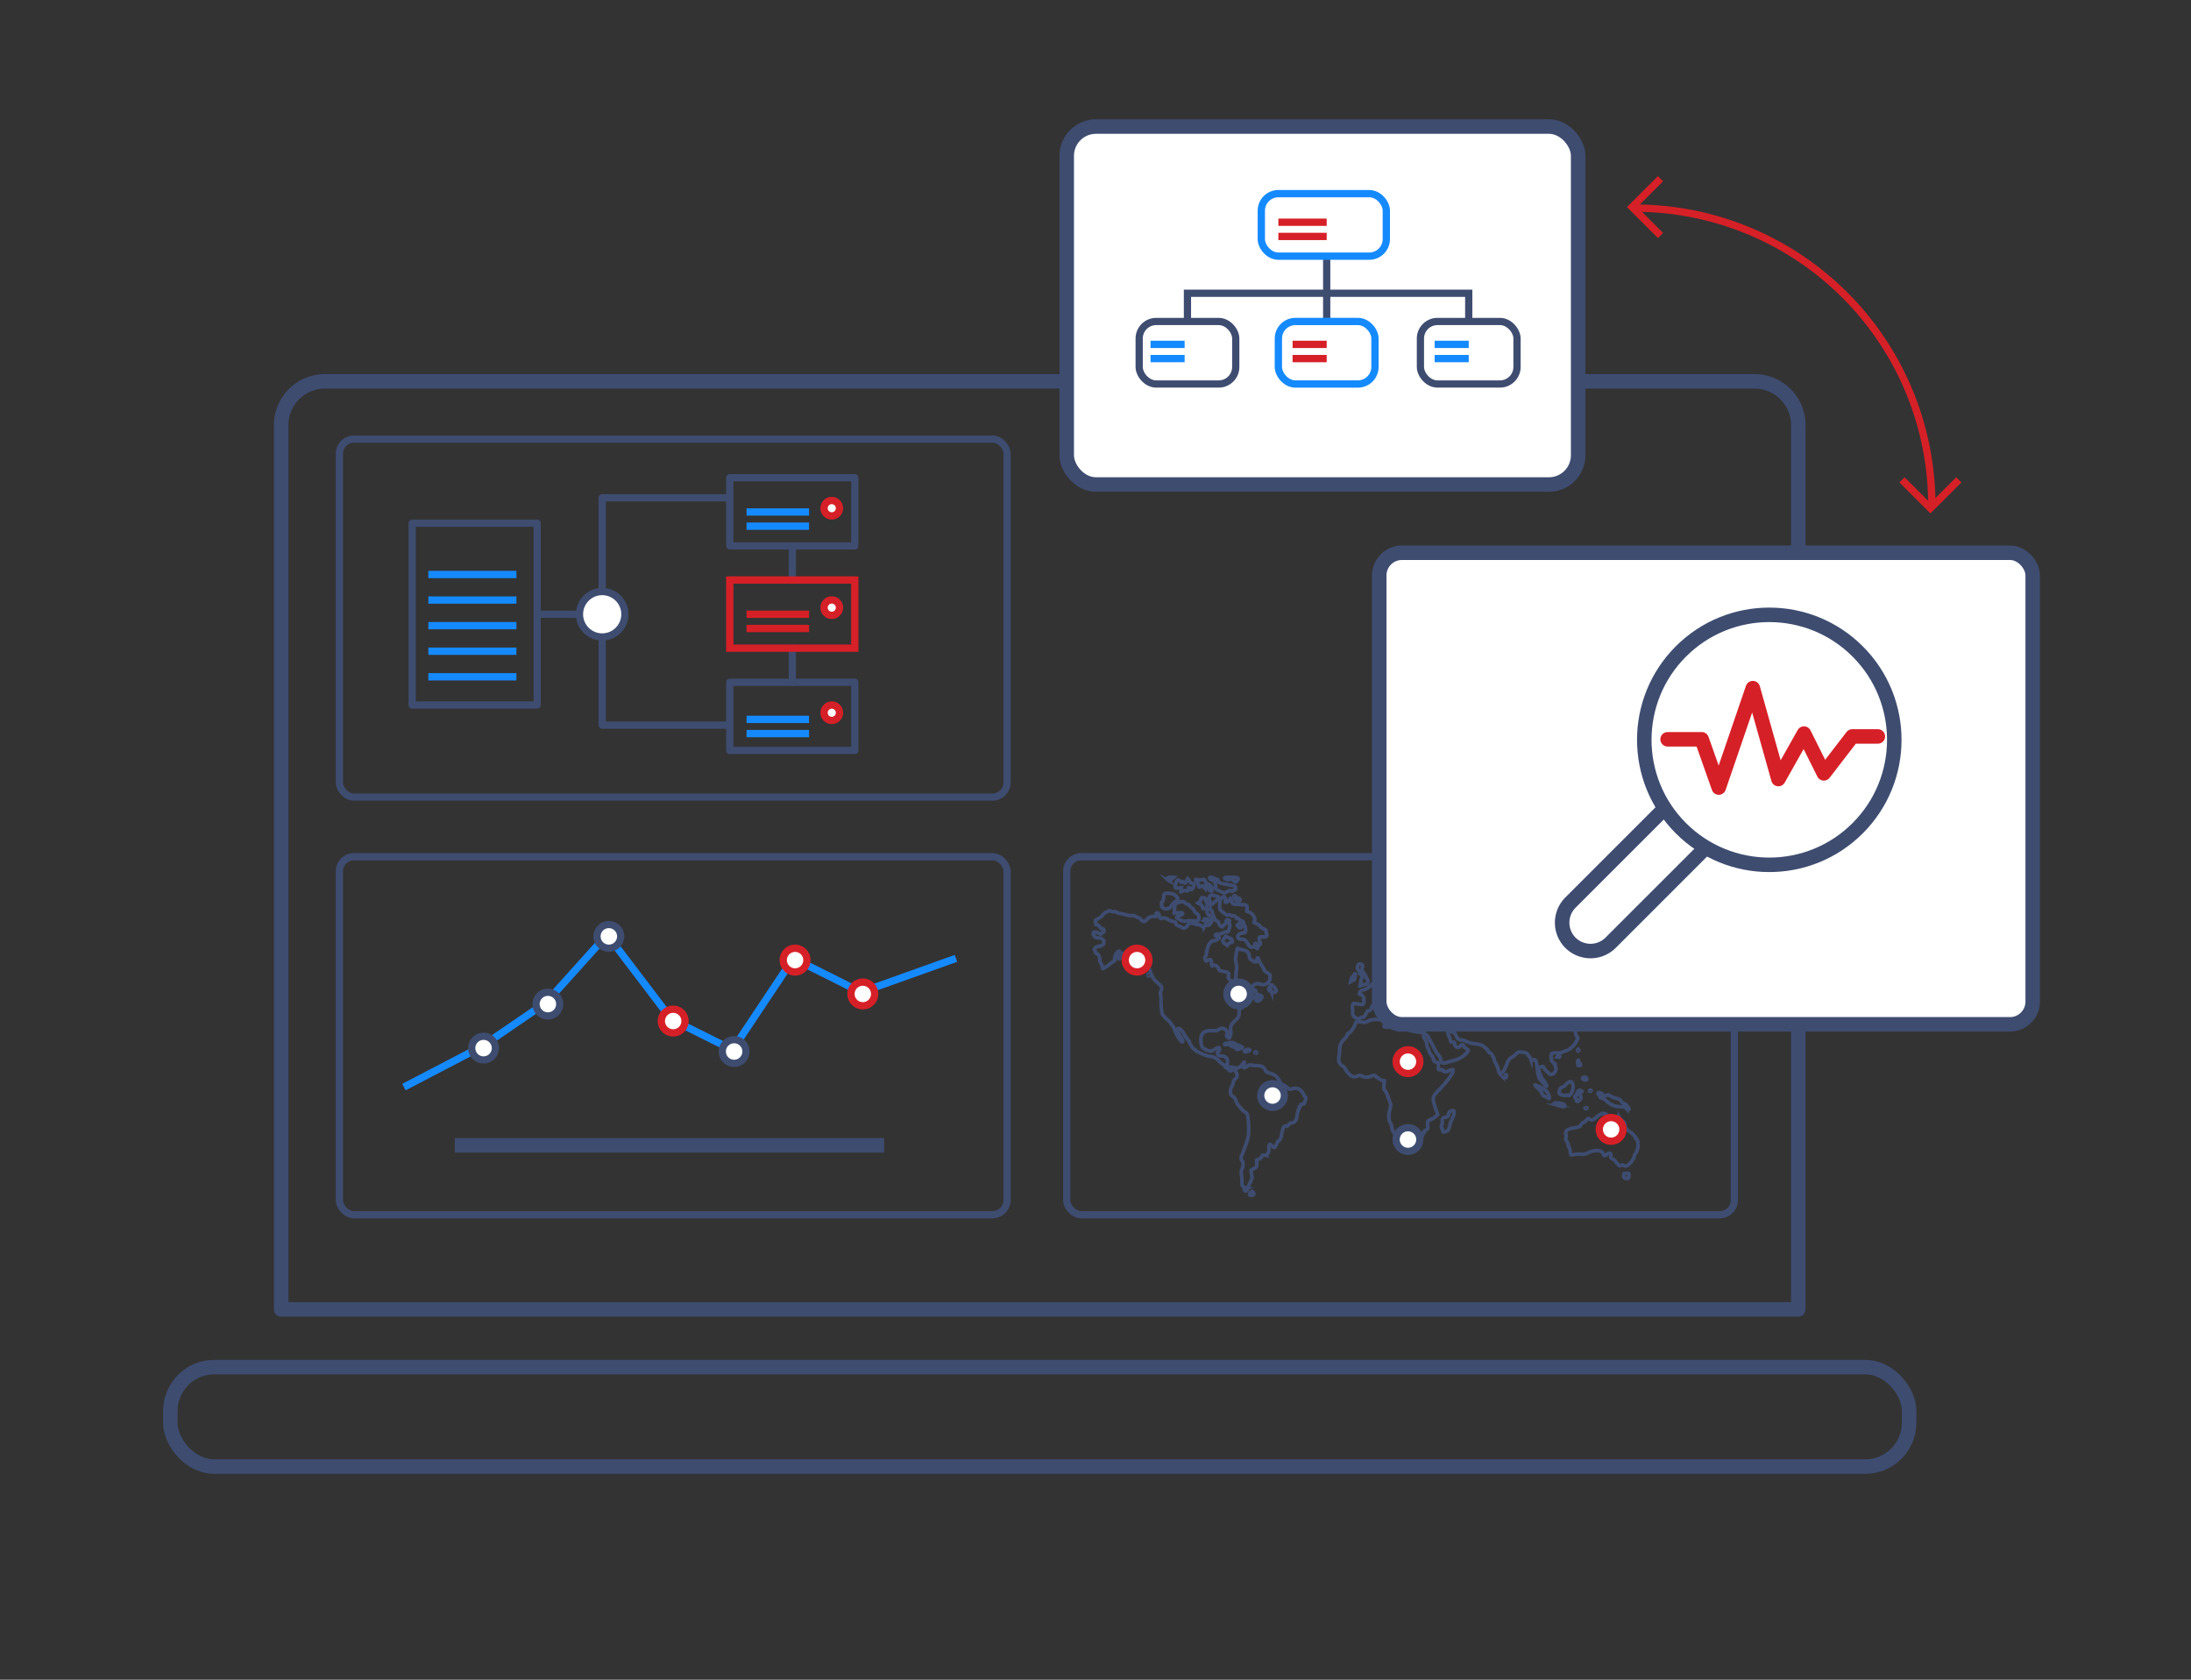 <svg id="Layer_1" data-name="Layer 1" xmlns="http://www.w3.org/2000/svg" viewBox="0 0 600 460"><rect x="0" y="0" width="600" height="460" fill="#333333" stroke="none"/><defs><style>.cls-1,.cls-14,.cls-2,.cls-3,.cls-4,.cls-5,.cls-6{fill:none;}.cls-1,.cls-11,.cls-13,.cls-15,.cls-2,.cls-3,.cls-4,.cls-5{stroke:#3e4c70;}.cls-1,.cls-14,.cls-15,.cls-3,.cls-6,.cls-7,.cls-8{stroke-miterlimit:10;}.cls-1{stroke-width:0.99px;}.cls-11,.cls-12,.cls-13,.cls-2,.cls-5{stroke-linecap:round;}.cls-11,.cls-12,.cls-13,.cls-2,.cls-4,.cls-5{stroke-linejoin:round;}.cls-11,.cls-12,.cls-2,.cls-4{stroke-width:3.97px;}.cls-13,.cls-3,.cls-5{stroke-width:1.98px;}.cls-4{stroke-linecap:square;}.cls-12,.cls-6,.cls-7{stroke:#d62027;}.cls-14,.cls-6,.cls-7,.cls-8{stroke-width:2px;}.cls-11,.cls-12,.cls-13,.cls-15,.cls-7,.cls-8,.cls-9{fill:#fff;}.cls-14,.cls-8{stroke:#158aff;}.cls-10{fill:#d62027;}.cls-15{stroke-width:1.98px;}</style></defs><title>zbx</title><path id="path2987" class="cls-1" d="M342.25,327.26c-.2-.2.08-.79.42-.88a.56.56,0,0,1,.67.71C343.24,327.35,342.46,327.48,342.25,327.26Zm-1.19-1.67a1,1,0,0,0-.55-.65c-.39-.15-.42-.27-.41-1.34a13.56,13.56,0,0,0-.13-2,2,2,0,0,1,.15-1.43c.38-.74.39-2,0-2.28s-.3-1.2.14-1.95a2.38,2.38,0,0,0,.33-.84,2.46,2.46,0,0,1,.28-.81,17.57,17.57,0,0,0,1-3.29,21.1,21.1,0,0,0-.11-4.82c-.15-1.14-.19-1.22-1-1.78-1-.71-2.42-2.65-2.42-3.33a2.31,2.31,0,0,0-.7-.79,1.36,1.36,0,0,1-.68-1.44,2.1,2.1,0,0,1,.32-1.19,2.6,2.6,0,0,0,.42-1.1,1.62,1.62,0,0,1,.64-1.15c.56-.42.58-.89.08-2-.27-.59-.27-.59-.92-.32s-.67.26-1.19-.28c-.3-.3-.59-.5-.65-.44s-.11,0-.11-.18-.37-.53-.83-.82a3.68,3.68,0,0,1-1.05-.94,3.43,3.43,0,0,0-2.45-1.14c-.68,0-3.86-1.39-3.86-1.71a.22.22,0,0,0-.23-.18c-.27,0-1.14-1.19-1.34-1.81a4.88,4.88,0,0,0-.76-1.17,7.59,7.59,0,0,1-.94-1.45c-.35-.79-1.1-1.43-1.49-1.28-.23.09-.23.2,0,.84a6.07,6.07,0,0,0,1,1.88c.21.16.39.93.21.93-.39,0-1.72-1.95-2-2.95a4.6,4.6,0,0,0-.79-1.57c-.27-.28-.41-.51-.33-.51s-.36-.51-1.31-1.33a4.82,4.82,0,0,1-1.17-1.49,19.78,19.78,0,0,1-.27-3.71,3.06,3.06,0,0,0-.09-1.13,1.73,1.73,0,0,1,.09-1.28c.37-.89.22-1.27-1-2.28a5.39,5.39,0,0,1-1.88-3,3.52,3.52,0,0,0-.58-1.09.68.68,0,0,1-.25-.38,3.72,3.72,0,0,0-.49-.91c-.37-.56-.61-.74-1-.74a1.89,1.89,0,0,1-1-.37,1.73,1.73,0,0,0-.83-.37,7.51,7.51,0,0,1-2.59-.87,2.61,2.61,0,0,0-1.13-.36,1.12,1.12,0,0,0-.18.7c0,.54-.27.9-.65.91-.22,0-.16-.45.15-1.21s.11-1.24-.45-.68a2.44,2.44,0,0,0-.83,1.94c.07.38,0,.54-.25.64a8.38,8.38,0,0,0-1.33.93,4.38,4.38,0,0,1-1.24.8.37.37,0,0,0-.33.23c0,.13-.14-.09-.22-.49a2.35,2.35,0,0,0-.4-1,1.12,1.12,0,0,1-.27-.69c0-1-.24-1.61-.77-1.88a.9.9,0,0,1-.53-.63.61.61,0,0,0-.18-.47c-.21-.13.45-.84.78-.84a5.14,5.14,0,0,0,1-.26c.65-.23.75-.34.8-.89s0-.68-.56-1a2.16,2.16,0,0,0-1.08-.27,1.2,1.2,0,0,1-1.27-1.17c.05-.37.16-.44.6-.39a2.7,2.7,0,0,1,1,.36c.43.28.48.28.7,0a.74.74,0,0,1,.44-.32c.12,0,.21-.21.21-.47s-.09-.47-.47-.47-.47-.08-.47-.18c0-.29-.94-1.14-1.13-1s-.18,0-.18-.14a3.31,3.31,0,0,0-.11-.64c-.09-.33,0-.47.78-.84a3.25,3.25,0,0,0,1.17-.92,3.2,3.2,0,0,1,1.09-.91c.7-.37.87-.4,1.26-.19a1.1,1.1,0,0,0,.77.12,1,1,0,0,1,.74.16,3.69,3.69,0,0,0,1.23.39,9,9,0,0,1,1.46.34,3.86,3.86,0,0,0,1.37.17,1.87,1.87,0,0,1,1.21.26,2.65,2.65,0,0,0,.77.37,1.67,1.67,0,0,1,.69.52c.54.63,1,.6,1.59-.09a2.32,2.32,0,0,1,2.14-.81c.4.1.43.06.35-.39s0-.53.2-.61.58.19.74.93.33.77.74.54,1.16.07,2,.57a3.73,3.73,0,0,0,1,.32c.5.08.67.21.71.53a.8.8,0,0,0,.56.6,7.78,7.78,0,0,1,1,.46c.75.42,1,.35,1.67-.47s.65-.74,1.27-.63a2.67,2.67,0,0,1,.89.3.7.7,0,0,0,.57.07,1.47,1.47,0,0,1,1,.35c.66.45.69.45.91.11a.58.58,0,0,1,.72-.26c.64.13,1.29-.65,1.29-1.53,0-.49-.14-.72-.65-1.11-.67-.51-.87-1.27-.45-1.7s1.23.29,1.25.94a1,1,0,0,0,.19.66,2.19,2.19,0,0,1,.39.8c.15.46.35.71.62.74s.47.28.6.68c.33,1,.78,1.12,1.42.41a2,2,0,0,0,.54-.92c0-.45.14-.56.59-.44s.36.2.27.62,0,.57.07.63.15.74-.06,1a1,1,0,0,0-.13.56c0,.35-.1.43-.52.43a3.48,3.48,0,0,0-1.26.38,2.17,2.17,0,0,1-1.11.29c-.48-.12-1,.18-.74.43a1.25,1.25,0,0,0,.54.24.58.58,0,0,1,.43.28c.08.24-.94.81-1.44.81-.91,0-1.75,1.38-2,3.21a2.85,2.85,0,0,1-.29,1.17c-.22.14-.22.66,0,1s.24.23.64,0c.7-.38,1-.15,1,.69s.14,1,.5.75,1.12.1,1.43.83c.23.55.37.64,1.1.74q1.93.26,1.72,1l-.2.66c0,.16.21.49.62.8l.7.52.42-.49a1.83,1.83,0,0,0,.42-1.32c0-.45,0-.85,0-.87a4.69,4.69,0,0,0,.05-2.51,4,4,0,0,1-.06-2.08c.33-2.08.34-2.09.69-1.91a9,9,0,0,0,1.39.39c.66.14,1.07.33,1.07.48a.34.34,0,0,0,.2.32c.11,0,.25.42.3.85.09.68.21.84.92,1.26.9.53,1.18.48,1.18-.19s.31-.75.44-.21a9.9,9.9,0,0,0,.86,1.67,11.6,11.6,0,0,1,.75,1.34c0,.17.43.52,1,.84s.55.38.54,1.12a1.89,1.89,0,0,1-1.79,2,2.48,2.48,0,0,1-1.06-.21,1.8,1.8,0,0,0-2.26,1.26c0,.28.08.41.2.34a1,1,0,0,1,.61,0c.3.08.41.24.41.59s.12.53.71.74c1.06.37,1.16.53.68,1.19a1.14,1.14,0,0,1-.86.57c-.52,0-.56-.14-.18-.68.25-.35.24-.41,0-.51-.5-.19-1.9.77-3.36,2.31a4.32,4.32,0,0,1-1.24,1,.69.69,0,0,0-.32.64c0,1.47-.13,1.71-1,2.51-1.2,1.1-1.46,1.64-1.32,2.84a3.2,3.2,0,0,1-.14,1.57c-.25.6-.26.6-.67.26s-.4-.39-.18-.86c.14-.32.17-.57.06-.65a1.87,1.87,0,0,1-.38-.5,1.49,1.49,0,0,0-2-.12c-.33.31-.61.36-1.74.31-1.57-.07-2.37.26-2.88,1.18s-.19,3.5.6,3.7c.2.05.37.17.37.25s1.07.5,1.58.46a3.6,3.6,0,0,0,1.15-.55c.43-.29.87-.46,1-.4.29.18.24.76-.08,1-.67.55-.18,1.3.85,1.3a1.48,1.48,0,0,1,1.61,1.57,3.05,3.05,0,0,1-.2.81c-.2.32.56.84,1,.69a2.23,2.23,0,0,1,1.1.1,1.28,1.28,0,0,0,1.27-.07,2.67,2.67,0,0,0,.91-.86c.18-.31.4-.56.48-.56s.08.66-.2,1-.17.32,0,.4a1.25,1.25,0,0,0,1.23-.42c.16-.22.4-.25,1.12-.13a9.78,9.78,0,0,0,1.67.11,2.16,2.16,0,0,1,2,1.29c.21.41.52.6,1.35.84a3.56,3.56,0,0,1,2.49,2.07,1.62,1.62,0,0,0,.88,1,4.67,4.67,0,0,1,1.2.77c.64.56.7.58,1.41.37a2.24,2.24,0,0,1,2.52.61,2.41,2.41,0,0,1,.49.78,1.55,1.55,0,0,0,.4.62c.39.41.39.47.13,1.31s-.35.88-.7.84a.41.41,0,0,0-.52.33c-.05.21-.19.37-.29.37s-.14.05-.08.12,0,.38-.19.7a6.16,6.16,0,0,0-.44,1.69c-.15,1.24-.73,2-1.57,2a1,1,0,0,0-.76.48c-.2.31-.43.45-.65.39-.69-.18-.87.18-1.36,2.79-.11.58-.46,1.18-.68,1.18s-.36.42-.58.93-.5.93-.63.93a1.62,1.62,0,0,1-.72-.51c-.4-.43-.51-.47-.66-.23a1.71,1.71,0,0,0-.09.93,2.34,2.34,0,0,1-.23,1.3c-.26.53-.43.65-.88.65a1,1,0,0,0-1.06.67,1,1,0,0,1-.71.42c-.59.12-.59.13-.47,1s0,1.28-1,1.67c-.58.24-.62.31-.51.87l.22,1.12a2.51,2.51,0,0,1-.41,1.49,11.61,11.61,0,0,0-.73,1.72c-.26.9-.78,1.1-1,.38Zm103.95-3a.57.57,0,0,1-.37-.68,2.9,2.9,0,0,1,.09-.49,2.94,2.94,0,0,1,1-.09c.38,0,.42.1.37.7C446.05,322.85,445.73,323,445,322.64Zm-.35-3.38c-.48-.17-.72-.17-.91,0s-.52,0-1.4-1.25a1.73,1.73,0,0,0-.8-.61c-.26-.07-.43-.24-.42-.42.12-1.2-.3-1.48-1.13-.77-.55.48-.72.47-.92-.05-.28-.73-.74-1-1.85-1a5.08,5.08,0,0,0-2.21.53,3.38,3.38,0,0,1-2.14.43,6,6,0,0,0-1.77.11,1.72,1.72,0,0,1-.91.08,2.37,2.37,0,0,1-.18-.89,2.34,2.34,0,0,0-.27-1,2.23,2.23,0,0,1-.31-.87,2.26,2.26,0,0,0-.43-1,.82.82,0,0,1-.18-.92.91.91,0,0,0,0-.79.59.59,0,0,1-.06-.57,1.12,1.12,0,0,0,.12-.46c0-.21,1-.69,1.77-.81,1.74-.27,2-.37,2.29-.92a1.3,1.3,0,0,1,.63-.62,2.28,2.28,0,0,0,.85-.65c.43-.48.57-.54.8-.35.6.5,1,.4,1.94-.44a3.42,3.42,0,0,1,1.22-.83c.18,0,.33-.08.33-.17s.22-.17.89.06c.38.13.42.25.37,1s0,.87.78,1.26c1.41.66,1.84.71,2,.22.09-.23.09-.47,0-.52s.07-1.16.34-1.25c.11,0,.26.1.33.31a2.1,2.1,0,0,0,.71.79c.77.54.87.69.87,1.37,0,.43.2.75.83,1.33.45.42.86.72.91.68s1.25,1.27,1.25,1.54a.33.33,0,0,0,.22.29c.31.1.48,1.61.27,2.47a5.13,5.13,0,0,1-.61,1.39,2.54,2.54,0,0,0-.43,1.07,5.39,5.39,0,0,1-1.85,2.26,1.62,1.62,0,0,1-.94-.09Zm-61.07-4.47a11.39,11.39,0,0,1-1.23-3.42,1.36,1.36,0,0,0-.33-.65,3.8,3.8,0,0,1-.9-2.11,2.55,2.55,0,0,0-.39-1.12c-.5-.55-.56-2-.16-3.49.32-1.14.33-1.4.12-2l-.73-1.93a5.06,5.06,0,0,0-.79-1.51c-.24-.18-.28-.43-.18-1.37l.12-1.15-.54-.11a2.23,2.23,0,0,1-.92-.46,1.33,1.33,0,0,0-.55-.35c-.1,0-.22-.13-.28-.28-.14-.37-1-.36-1.57,0a2.88,2.88,0,0,1-2.4-.14,1.23,1.23,0,0,0-1.08,0c-.94.43-1.53.28-2.42-.61a4.24,4.24,0,0,1-.93-1.26,1.91,1.91,0,0,0-.75-.85,2,2,0,0,1-1-2.38,16,16,0,0,0,.17-2,3.87,3.87,0,0,1,1.31-3,4.29,4.29,0,0,0,.83-1.16c.07-.23.2-.42.29-.42.36,0,1.34-1.26,1.73-2.23s.39-1.08,2-.82a1.9,1.9,0,0,0,1.51-.26,5.25,5.25,0,0,1,2.71-.45c1.9,0,2,0,2.15.35a1.17,1.17,0,0,1-.12.91c-.4.78-.34.84.76.84a4.49,4.49,0,0,1,1.35.16,12.57,12.57,0,0,0,1.2.44c.82.26.9.26,1.19-.07a.8.8,0,0,1,1.14-.18,7.06,7.06,0,0,0,2.48.83,12.85,12.85,0,0,1,1.34.22,1.94,1.94,0,0,0,1-.09c.86-.36,1.65-2.27,1.2-2.91a4.23,4.23,0,0,0-2.56-.6c-.91,0-.93,0-1-.51a1.86,1.86,0,0,0-.24-.77c-.33-.4,0-.74,1.42-1.26s1.46-.52,2.37-.31c1.76.4,2,.43,2.46.31.72-.18.58-.75-.46-1.8a3.58,3.58,0,0,1-.93-1.28c0-.34-.35-.56-.85-.56-.17,0-.26.2-.26.57s-.06.56-.42.51a.53.53,0,0,1-.48-.49.71.71,0,0,0-.33-.53c-.4-.15-1.13.41-1.28,1a1.52,1.52,0,0,1-.49.77,1,1,0,0,0-.36.79,1.37,1.37,0,0,1-1.32,1.3c-.53,0-.73.28-.73,1s-.27.71-.91.17a3,3,0,0,1-.86-1.48c-.26-.89-.38-1-1.13-1.4a3.35,3.35,0,0,1-1.13-.85c-.37-.56-1-.6-1-.05a2.49,2.49,0,0,0,1.58,1.82c.9.42,1,.59.57.95-.15.12-.27.28-.26.35.09.71-.49.81-.66.12a2.94,2.94,0,0,0-.53-1,26.52,26.52,0,0,0-2.31-2.29,6.76,6.76,0,0,0-.76.37,3.33,3.33,0,0,1-1.29.37,1.2,1.2,0,0,0-1.18,1.08c0,.25-.45.8-.64.79h-.28c-.1,0-.36.36-.58.79-.42.83-.7,1.11-.95,1-.08-.05-.39,0-.67.22-.49.29-.57.29-1.11,0a1.51,1.51,0,0,1-.93-1.62,7,7,0,0,0-.07-1.11,2.05,2.05,0,0,1,.07-.91c.14-.39.24-.42.95-.3,2.06.34,2,.37,2.11-.59s-.21-1.79-.84-1.88c-.21,0-.39-.17-.39-.3a1.47,1.47,0,0,1,1-1c.69,0,1.6-.64,3.42-2.4s1.89-1.87,1.89-2.59c0-1.09.48-.84.63.32l.12.89,1.22.11c.95.09,1.32,0,1.67-.18a1.35,1.35,0,0,1,1-.19c.63.13.75,0,1-1.09.19-.73.22-.74,1-.74s.83,0,.89-.65c.08-.83.28-1.07,1.17-1.33,1.05-.32,1.28-.66.71-1.09a2.06,2.06,0,0,0-2.09-.28c-.85.29-.93.2-1-1.23a3.26,3.26,0,0,1,.5-2.13c.67-1.27.8-2.18.32-2.28s-1.42,1-1.17,1.45c.11.18-1.31,1.68-1.59,1.68s-.56,1.11-.49,1.49a2.43,2.43,0,0,0,.37.74c.35.5.43,1.4.15,1.58a6.53,6.53,0,0,0-.79,1.22,3.11,3.11,0,0,1-.82,1.11c-.31,0-.82-.63-.82-1s-.59-1.41-.87-1.41a.52.52,0,0,0-.38.23,2.47,2.47,0,0,1-.47.48c-.28.22-.39.17-.88-.33a1.94,1.94,0,0,1-.57-1,1,1,0,0,0-.22-.64,2.3,2.3,0,0,1-.18-1.18c0-1,.15-1.2,1.37-1.85a4.2,4.2,0,0,0,1.72-2.23,1.59,1.59,0,0,1,.49-.71.85.85,0,0,0,.35-.6,4.35,4.35,0,0,1,.89-1.43,11.09,11.09,0,0,0,1.22-1.78c.35-.76.92-1.16,1.37-1a2.5,2.5,0,0,0,1.24-.42,3.79,3.79,0,0,1,2-.55c1.21,0,1.39.24.67,1l-.4.43h.67a1.14,1.14,0,0,1,1,.47,1.12,1.12,0,0,0,1,.47,1.66,1.66,0,0,1,1,.32,7.25,7.25,0,0,0,1,.7,1.9,1.9,0,0,1,.9,1.08c.22.64.2.72-.14,1a.83.83,0,0,1-.65.16.36.36,0,0,0-.42.13c-.2.33-1.21-.12-1.51-.68a1.63,1.63,0,0,0-1.38-.63c-.1,0-.23.19-.29.42s0,.53.47.86a1.69,1.69,0,0,1,.84,1.54c0,.52.68,1.23,1.13,1.21.15,0,.31-.21.34-.44a.83.83,0,0,1,.55-.62,3.08,3.08,0,0,0,1-.71c.43-.47,1-.66,2.29-.75.27,0,.13-.51-.23-.85a.82.82,0,0,1-.08-1.29c.43-.43.64-.36.64.23,0,1.06,1,1.33,1.52.42.42-.74,2.76-1.87,2.76-1.33s.78.41,1.22,0a.89.89,0,0,1,.89-.3c.35.09.59,0,1-.48s.61-.59,1.35-.39a2.58,2.58,0,0,0,1,.12c.29-.11.45-.69.45-1.7a3.19,3.19,0,0,1,.19-1.15c.13-.24.12-.39,0-.47s0-.27.37-.47.57-.43.57-.54c0-.3,1-.22,1.31.1s.19.34,0,.5a3.25,3.25,0,0,0,.08,2.47,4.73,4.73,0,0,1,.08,3.4c-.31.8-.39.88-.88.83-.84-.08-1.12.37-.72,1.2.24.51.39.63.64.53a6.46,6.46,0,0,1,.88-.26,3.45,3.45,0,0,0,1.77-2.45c0-.66.36-1.48.65-1.48s.23.44.25,1.25a3.91,3.91,0,0,0,.21,1.42c.24.24,1.5-.38,1.5-.73a1.69,1.69,0,0,0-.28-.7,3.19,3.19,0,0,1-.35-1.19c-.09-1-.22-1.16-.76-1.12a1.65,1.65,0,0,1-1.51-.82,6.36,6.36,0,0,1-.13-3.23c.17-.3.21-.28.44.19a1.57,1.57,0,0,0,.54.65c1.64.73,1.77.86,1.77,1.8,0,1.19.15,1.41.75,1.14.36-.17.46-.35.46-.88a5.21,5.21,0,0,1,.1-1c.07-.26-.12-.62-.64-1.2s-.7-.9-.56-1.16.24-.34.31-.35c.89-.09,1.41-.43,1.43-.93a4.56,4.56,0,0,1,.47-.79c.3-.44.56-.65.74-.58s.22.05.16,0,.23-.5.66-1c1.59-1.79,1.46-1.71,2.65-1.61,1,.08,1.14.17,1.6.72s.62.6.9.53a1,1,0,0,0,.74-1.33c-.09-.27-.21-.72-.27-1-.11-.51-.11-.51.91-.51s1,0,1.14.48.19.46.61.35c.92-.25,1.73-.17,1.93.18a4,4,0,0,0,.55.7c.34.34.34.4.07.81a1.83,1.83,0,0,0-.29.81c0,.43-.26.69-1.29,1.31-.42.25-.76.56-.76.68a.9.9,0,0,1-.27.5c-.22.22-.23.33,0,.59s.28.3,1-.14a5.44,5.44,0,0,0,1-.76c.22-.27.31-.27.92,0a3,3,0,0,1,.77.42,7.37,7.37,0,0,0,.7.63,1.32,1.32,0,0,0,1.21.4,6,6,0,0,1,1.75.18c1.12.27,1.16.26,1.8-.17s1-.56,1-.26c0,.1.12.19.26.19.42,0,.83.82.89,1.79l.06.91,1-.06a7.19,7.19,0,0,1,2.07.24c1,.28,1.75.24,1.55-.07a1.06,1.06,0,0,1,.17-.63,3.54,3.54,0,0,0,.32-.9,1,1,0,0,1,.38-.6c.26-.16.43-.09.87.33s1.78.8,2,.45,1.18,0,1.59.41a1.59,1.59,0,0,1,.42.72c.11.59.23.71.83.93a1.33,1.33,0,0,0,1.25-.17c1.1-.56,1.61-.42,1.77.48.08.46.78.85,1.72.94a4,4,0,0,1,1.36.45,2.82,2.82,0,0,0,.87.38,2.51,2.51,0,0,1,.86.47c.8.59,1.68.63,1.68.08a1.67,1.67,0,0,1,.45-.87l.45-.49,1,.5a4.66,4.66,0,0,0,1.29.5,1.17,1.17,0,0,1,.68.39c.35.38,1.38,1,1.38.83s.24,0,.54.1.56.33.64.84a2.41,2.41,0,0,0,.31.9c.21.26.93.17.93-.11s.7-.18,1,.13.36.85-.25,1.53l-.55.6-1.4-.74a8.26,8.26,0,0,0-1.68-.74c-.15,0-.41.24-.56.54a1.55,1.55,0,0,1-.58.65c-.25.1-.29.33-.23,1.32l.08,1.2-.89.32a2.31,2.31,0,0,0-.89.45c0,.07-.21.18-.46.24a1.27,1.27,0,0,0-.7.63c-.22.45-.35.51-1.11.51a1.46,1.46,0,0,0-1.43.63c-.5.56-.64.62-1.24.52-.89-.14-1.39.17-1.28.79.37,2.2.11,3.27-.9,3.82a2.39,2.39,0,0,0-.87.91c-.32.66-.77.77-.87.21a4.5,4.5,0,0,1,.15-2.45c.17-.21.18-.27,0-.18s-.23.05-.23-.06.38-.7,1.16-1.46a1.67,1.67,0,0,0,.51-.77,2.38,2.38,0,0,1,.64-.94,2.91,2.91,0,0,0,.7-1c.05-.31,0-.36-.5-.33a2.1,2.1,0,0,1-1-.16c-.33-.17-.5-.14-.93.17a4.6,4.6,0,0,0-1.45,1.58c-.23.46-1,.6-1.18.22a1.18,1.18,0,0,0-1.56-.3c-.43.25-.6.26-1.26,0a1.44,1.44,0,0,0-1.17,0,4.71,4.71,0,0,1-.89.3c-.65.14-2.42,2.5-2.6,3.47-.14.78,0,1,.63,1.14.23,0,.45.37.63,1a3.52,3.52,0,0,1,0,2.21,5,5,0,0,1-.47,1.54,4.06,4.06,0,0,0-.51.77,6.47,6.47,0,0,1-2.11,2.13,4.39,4.39,0,0,0-1,.3c-.64.26-.83.48-1.33,1.52s-.56,1.28-.36,1.84.18.66-.15,1l-.37.4-.12-.48a1.14,1.14,0,0,1,0-.68c.13-.22-.32-.75-.63-.75s-.25-.17-.25-.81c0-.27-.1-.32-.49-.25-1.18.23-1.23.23-1.29-.2,0-.25-.19-.42-.38-.42a3,3,0,0,0-1.51,1.44c0,.29.61.6,1.19.6s.76.32.13.95-.57.63-.48,1.7c.07.8.2,1.22.45,1.44s.35.33,0,1a6,6,0,0,1-2.66,2.77,7.14,7.14,0,0,0-1.35.47,1.67,1.67,0,0,1-.92.24,4.13,4.13,0,0,0-1.83.07c-.54.17-.38,2,.22,2.49a3.17,3.17,0,0,1,.79,1.64,1.66,1.66,0,0,1-1.07,1.64c-.39.1-.63,0-1.39-.79a4,4,0,0,1-.92-1.15c0-.16-.18-.22-.51-.19-.55.06-1.08.83-.8,1.17a4.4,4.4,0,0,1,.39,1,3.74,3.74,0,0,0,.64,1.24c.62.66,1.27,1.79,1.12,1.93s-.37-.16-.67-.52-.7-.82-.89-1c-.68-.72-.82-1.23-1.07-3.82-.14-1.46-.51-2.12-1-1.84s-.72.09-.72-.23a2,2,0,0,0-.45-.73,3.73,3.73,0,0,1-.52-.75,2.51,2.51,0,0,0-1.27-.37c-1.17-.14-1.21-.13-1.73.41a7.86,7.86,0,0,1-1.25,1,2.44,2.44,0,0,0-1.24,1.64,2.24,2.24,0,0,1-.33.74,1.51,1.51,0,0,0-.28.65c0,.39-1.26,1.65-1.45,1.43a5,5,0,0,1-.41-1.21,6.22,6.22,0,0,0-.69-1.67,2.6,2.6,0,0,1-.44-1.16c0-.28-.08-.52-.18-.52s-.24-.21-.3-.47a.8.8,0,0,0-.56-.58c-.25-.06-.44-.25-.44-.42,0-.35-1.41-1.6-2.08-1.86a8.43,8.43,0,0,0-1.44-.28,6.66,6.66,0,0,1-2.66-.7,3.32,3.32,0,0,0-1.18-.35c-.77,0-1.2-.34-1.58-1.22s-.56-1-1.77-1.06c-.65-.06-.66.21-.07,1.43a3.55,3.55,0,0,1,.35,1.07c0,.25.14.34.56.34s.56.07.56.45c0,.91,1.09,1.4,1.49.66.23-.42.93-.51.93-.11,0,.15.29.45.65.67s.65.5.65.62c0,.39-1.3,1.62-2.1,2l-1.06.52a8.73,8.73,0,0,1-1.3.37,9,9,0,0,0-1.41.42,2,2,0,0,1-.92.13c-.44-.05-.56-.17-.66-.69A3.32,3.32,0,0,0,394,289a5.78,5.78,0,0,1-.95-1.33c-.16-.36-.74-1.49-1.28-2.51-.84-1.57-1.06-1.86-1.44-1.86-.64,0-.68.54-.1,1.3a2.18,2.18,0,0,1,.48,1.3,2.39,2.39,0,0,0,.29,1.11,3,3,0,0,1,.37.91,2.86,2.86,0,0,0,.64,1.08,2,2,0,0,1,.56,1.11c0,.41.12.54.65.72.36.12.66.31.67.43s0,.55,0,1c0,.72,0,.74.64.69.33,0,.6,0,.6.13,0,.41.69.58,1.24.31a6.39,6.39,0,0,1,1.07-.4c.53-.13.54-.12.42.49a1.6,1.6,0,0,1-.28.73,2.21,2.21,0,0,0-.42.6,28.73,28.73,0,0,1-3.29,3.85c-1.35,1.38-1.57,1.95-1.25,3.22.13.54.44,1.52.68,2.17l.44,1.18-.74.63a2.75,2.75,0,0,1-1.07.64c-.18,0-.33.09-.33.19s-.12.19-.26.19c-.37,0-.49.45-.36,1.39s.09.84-.56,1.22c-.37.22-.63.47-.58.56a5.44,5.44,0,0,1-.64,1.63c-1,2.06-2.76,3.34-4.13,3.07-.27-.05-.55,0-.62.11-.18.3-.58.25-.87-.1ZM400,279.35a3.75,3.75,0,0,0-.49-2.94,1.6,1.6,0,0,1-.44-.81.58.58,0,0,0-.19-.45c-.47-.29-.15-.51.57-.39l.75.12-.06-.87c0-.76-.13-.92-.64-1.2s-.68-.3-1.78-.05-1.25.37-1.51.81a1.25,1.25,0,0,0,.06,1.69,1.5,1.5,0,0,1,.37.77,2.16,2.16,0,0,0,.55,1,1.34,1.34,0,0,1,.44,1.38c-.09.64,0,.8.33,1.06.62.44,1.78.4,2-.06Zm3.57-3.87a2.9,2.9,0,0,0,.32-2.22,1.11,1.11,0,0,0-.74-.24c-.41,0-.63.15-.91.6-.47.77-.46,1,0,1.76S403.17,276.16,403.55,275.48Zm-8.4,34.29a1.77,1.77,0,0,0-.29-.73.68.68,0,0,1-.08-.84,2.25,2.25,0,0,0,.18-1c-.05-1,0-1,.84-1.22.68-.17.84-.29.84-.63a1.12,1.12,0,0,1,1.09-1.21c.44.05.49.13.44.68a6.31,6.31,0,0,1-.55,1.68,9,9,0,0,0-.54,1.33c-.19,1.24-.51,1.85-1,2C395.28,310.12,395.15,310.11,395.15,309.77Zm50.18-6.24a1.31,1.31,0,0,0-.65-.38l-1.13-.07a5.21,5.21,0,0,1-3.44-1.41c-1-.83-1.36-1-1.81-1-.07,0-.19-.19-.25-.44s-.19-.46-.28-.46-.17-.13-.17-.28c0-.47.79-.32,1.23.23s.45.5,1,.28.68-.19,1.27.22a4.35,4.35,0,0,0,1.47.58,2,2,0,0,1,1.61,1.08,1,1,0,0,0,.65.37,1,1,0,0,1,.73.61,1.65,1.65,0,0,0,.42.6.27.27,0,0,1,.16.23c0,.28-.44.17-.82-.21Zm-11.28,0c0-.1.13-.18.28-.18.36,0,.36.12,0,.25C434.18,303.66,434.05,303.63,434.05,303.53Zm-7.43-.81c-1-.29-1.28-.46-1.06-.55a4,4,0,0,1,2.46.18c.51.24.59.35.42.56S428.31,303.23,426.62,302.72Zm5.1-1.23a.37.37,0,0,1,0-.35c.06-.09,0-.21-.18-.27-.36-.14-.36-.86,0-.86.17,0,.28-.17.28-.45,0-.44.43-1,.74-1s.74.23.65.38a.32.32,0,0,1-.37.05c-.4-.15-.55.43-.2.78s.39,1.33-.07,1.48c-.2.06-.37.2-.37.29s-.32.22-.47,0Zm-7.9-.83a.85.85,0,0,0-.54-.29,1.22,1.22,0,0,1-1-.93,4.62,4.62,0,0,0-1.1-1.33c-.53-.48-.9-.92-.83-1a10.55,10.55,0,0,1,3,1.56c.47.39,1.1,1.89.9,2.1s-.26,0-.4-.12Zm4-.79c-.91-.27-1-.36-.77-1.32.09-.44.27-.63.83-.86a2.08,2.08,0,0,0,.89-.62,2.33,2.33,0,0,1,.74-.66c.55-.32.57-.32.93.06.54.58.39,2.2-.27,3.07-.39.51-.55.6-.75.43a.36.36,0,0,0-.49,0c-.15.12-.54.09-1.12-.08Zm7.49-1.17a.19.19,0,1,1,.19.19A.19.19,0,0,1,435.35,298.7Zm-1.49-3c-.56-.15-.62-.64-.08-.72s1,.45.71.69a.86.86,0,0,1-.63,0Zm-21.77-.8a1.12,1.12,0,0,1,.16-.49c.2-.32.47.05.32.45s-.49.36-.48,0Zm20.08-3.16c-.16-.43-.14-1.25,0-1.36s.17-.06.09.08-.06.21,0,.21.6.79.6,1C432.94,291.81,432.2,291.85,432.17,291.77Zm-5.66-2.37a.49.49,0,0,1,.38-.19c.15,0,.27.08.27.19s-.17.19-.38.19S426.45,289.49,426.51,289.39Zm-82.83-1.12c-.06-.1,0-.19.18-.19s.29.08.29.19a.18.18,0,0,1-.18.19A.4.4,0,0,1,343.68,288.28Zm-2.89-.34c0-.28.9-.64,1.24-.51s.32.14,0,.4S340.8,288.19,340.8,287.93Zm91.21-.31c0-.15.08-.28.19-.28s.19.13.19.28-.08.28-.19.28S432,287.78,432,287.62Zm-93.44-.47c0-.22-.2-.35-.65-.43a2.08,2.08,0,0,1-1-.42,1,1,0,0,0-.93-.21c-.34.06-.62,0-.62-.07a.18.18,0,0,1,.14-.19l.51-.11c1-.26,1.72-.27,2,0a4.73,4.73,0,0,0,1.24.61c.54.19,1,.45,1,.56s-.38.3-.84.4C338.66,287.46,338.57,287.44,338.57,287.16Zm101.13-5.69a.5.5,0,0,0-.44-.27c-.42,0-.57-.22-.38-.53s.49-.34,1.06-.38a5,5,0,0,0,1.15-.94c.54-.54,1-.85,1.07-.74a.46.46,0,0,1-.11.47c-.12.15-.16.27-.09.27s0,.21-.16.46a2,2,0,0,0-.3.88c0,.63-.2.82-1,.94C440,281.71,439.78,281.67,439.7,281.47Zm-58.76-3c-.06-.15-.08-.28,0-.28a1,1,0,0,1,.3.28c.13.16.15.28,0,.28S381,278.66,380.94,278.5Zm-2.54-1.12c0-.15,0-.28.07-.28s.12.13.18.28,0,.28-.07.28S378.4,277.54,378.4,277.39Zm64-1c-.25-.06-.3-.19-.21-.49a4.39,4.39,0,0,1,.15-.44,3.24,3.24,0,0,1,.66.1c.65.13,1,.59.49.59-.16,0-.29.08-.29.19s-.22.21-.8.06Zm.77-2.41c-.18-.22-.25-.92-.25-2.52,0-3.13.22-3.55.56-1.08a3.77,3.77,0,0,0,.39,1.25c.24.37.23.49-.09,1.1s-.32.78-.19,1c.24.44-.08.62-.41.23Zm-95-2.4c-.06-.16-.19-.24-.28-.19s-.26,0-.37-.14-.1-.4.16-.84.45-.6.55-.6c.31,0,1.31,1.15,1.31,1.5,0,.56-1.17.78-1.37.26Zm24.38-1.94a9.71,9.71,0,0,0,.16-1,1.34,1.34,0,0,1,.23-.65c.23-.28,0-1.09-.29-1.09-.1,0-.23-.25-.3-.56a1.23,1.23,0,0,0-.4-.71c-.28-.16-.28-.85,0-1.29s1-.29,1.12,0a2.32,2.32,0,0,1,0,.89,1.24,1.24,0,0,0,.37,1.19,3.3,3.3,0,0,1,.6,1.05,1.57,1.57,0,0,0,.38.71.93.93,0,0,1,0,1.24,3,3,0,0,1-1,.32,1.86,1.86,0,0,0-.9.35c-.08.12-.09-.08,0-.44Zm-2.43-1.34c.13-.58.89-1.71,1-1.55a2.56,2.56,0,0,1,0,.83c-.06.62-.17.81-.63,1l-.56.29.14-.62ZM314.37,267c0-.16.08-.24.19-.18a.4.4,0,0,1,.19.29.18.18,0,0,1-.19.18C314.45,267.24,314.37,267.11,314.37,267Zm-1-1.76c-.06-.1,0-.19.08-.19a.19.19,0,0,1,.2.19c0,.1,0,.19-.08.19S313.41,265.3,313.34,265.2ZM344,259.55c-.19-.23-.43-.28-.93-.2-.66.1-.7.07-1.42-1s-.79-1.09-1.56-1.12c-1.73-.08-1.41-1.59.38-1.76.61-.06.63-.09.64-.87a2.41,2.41,0,0,0-.22-1.12c-.2-.27-.27-.25-.71.22s-.52.51-.9.26c-.84-.55-.44-1.07.88-1.14.6,0,.52-.4-.15-.64a1.44,1.44,0,0,1-.74-.5.29.29,0,0,0-.39-.16c-.19.07-.29,0-.29-.2s-.69-.67-1.07-.53a.59.59,0,0,1-.5-.13.78.78,0,0,0-.66-.1c-.29.09-.62-.06-1.27-.58a11.46,11.46,0,0,1-1-.9,4.34,4.34,0,0,1-.05-1.5c.08-1.13.16-1.36.6-1.74s.52-.43.76-.1a1.13,1.13,0,0,1,.14.86c-.15.69.34.7.93,0l.44-.51.19.47c.39.95.69,1.16,1.5,1.09.42,0,.76,0,.76,0a2.16,2.16,0,0,0,.94.11c1.11,0,1.34.24,1.18,1.23-.1.64-.07.7.32.7a2.77,2.77,0,0,1,1.83,2,1.28,1.28,0,0,1-.19.74c-.14.14.05.29.62.51a2.3,2.3,0,0,1,1.05.75,2.12,2.12,0,0,0,1,.73c.51.2.69.37.62.56a1,1,0,0,0,.11.68c.34.63-.07,1-1.09.91s-1.11.12-.76,1.17c.19.58.19.78,0,1s-.28.16-.47-.1-.85-.45-.85-.15c0,.1.18.3.39.45a.7.7,0,0,1,.33.6c-.06.3-.08.3-.32,0Zm-8.54-1.1c-.71-.5-.75-.8-.18-1.51l.42-.53.88.43c.67.33.88.53.88.86s-.11.43-.39.43a1.07,1.07,0,0,0-.7.38l-.31.38-.6-.42Zm62.23-5.71c-.06-.09,0-.22.17-.28s.28,0,.28.06C398.13,252.79,397.8,252.94,397.68,252.75Zm-74.51-.85c-1.21-.56-1.25-.92-.14-1.2.55-.14.84-.31.84-.5s-.2-.28-1.16-.23l-1.16.06.06-1c.09-1.41.37-1.78,1.55-2,.88-.19,1-.18,1.26.15a1.67,1.67,0,0,0,.8.48c.28.07.52.22.52.35s.28.4.6.6a1.47,1.47,0,0,1,.65.76,1.29,1.29,0,0,0,.6.7,1.35,1.35,0,0,1,.6,1.74c-.14.42-.27.5-.62.44a10.28,10.28,0,0,0-2.86,0A2.39,2.39,0,0,1,323.16,251.89Zm6.56.27c-.17-.27.06-.56.43-.55s1,.45.84.62A1.42,1.42,0,0,1,329.72,252.17Zm70.91-1.85a1.6,1.6,0,0,0-.73-.23.86.86,0,0,1-.6-1.42,1.3,1.3,0,0,0,.32-.7,1.41,1.41,0,0,1,.26-.7c.22-.29.31-.3.63-.1s.33.31.2.56a1.81,1.81,0,0,0,0,1.13c.35,1.44.38,1.64.22,1.64A.6.6,0,0,1,400.63,250.32Zm60.37-.41c-.24-.21-.33-.33-.21-.27a.19.19,0,0,0,.28-.07c.09-.26.9,0,.9.28S461.44,250.3,461,249.91Zm-142.27-1.05a1.7,1.7,0,0,1-.68-1.44c0-.25.15-.46.23-.46s.41-.75.38-1.43c0-.93.56-1.09,2.53-.7.46.09,1.38,1,1.38,1.31,0,.14-.37.52-.83.86a3.36,3.36,0,0,0-1,1.11,1,1,0,0,1-.52.59C319.31,248.93,318.91,249,318.73,248.85Zm10.65-.16a.7.7,0,0,1-.13-.42c0-.16-.27-.45-.6-.64l-.6-.35.42-.28a1,1,0,0,0,.42-.74c0-.4.07-.45.6-.4s.61.14.66.62a1.31,1.31,0,0,0,.36.79c.28.21.28.28,0,.88s-.8.85-1.12.53Zm2-1.69a2.53,2.53,0,0,0-.26-.7c-.19-.25.12-1,.47-1.14a.94.94,0,0,1,.61,0,3.84,3.84,0,0,0,.7.21,4.53,4.53,0,0,1,.59.15c.35.13.07.8-.47,1.15a2.47,2.47,0,0,0-.64.57C332.1,247.71,331.51,247.55,331.38,247Zm7.07-.46c-.38-.27-.57-.56-.56-.84,0-.52.12-.53.74,0,.27.21.49.33.49.26s.12,0,.28.1.23.32.09.58c-.24.45-.33.44-1-.06Zm103.7-.34c-.16-.27.26-.74.66-.74a.55.55,0,0,1,.45.76A1,1,0,0,1,442.14,246.2Zm-41.6-.44a.48.48,0,0,1,.16-.37,1.82,1.82,0,0,0,.26-.86c.12-.92.59-1.67,1-1.67.18,0,.48-.31.69-.7.36-.68.4-.7,1.46-.72a2.62,2.62,0,0,0,1.62-.42c.63-.46.84-.49,1-.12s-.58.93-1.24,1.14a2.73,2.73,0,0,0-.89.65,2.54,2.54,0,0,1-1,.65,5.92,5.92,0,0,0-2.12,2c0,.07-.21.26-.47.43S400.55,246,400.55,245.76Zm-66-1.5-1.06-.44c-.44-.17-.52-.33-.63-1.33s-.15-1.15-.83-1.42c-.89-.36-1.12-.81-.4-.81a1.71,1.71,0,0,1,.87.28,1.41,1.41,0,0,0,.7.27c.19,0,.34.1.34.23,0,.56.53.87,1.78,1.06.71.11,1.69.29,2.17.4.81.19.88.25.88.75s-.07.51-.21.42-.32,0-.45.19-.31.28-.62.12-.51-.13-1,.17C335.4,244.59,335.32,244.6,334.56,244.26Zm-11.16-.53.12-.65-.85.1c-.79.09-.85.07-.85-.33a5.17,5.17,0,0,1,.22-1.14c.24-.82.65-.93,1.18-.34.25.28.38.32.48.15s.24-.14.52.12.39.34.67-.33a2.41,2.41,0,0,1,.36-.68,2.82,2.82,0,0,1,.46.65c.24.41.53.65.77.65.53,0,.64.42.29,1.1s-.61.73-.78.3c-.11-.28-.65-.4-.6-.14.11.68,0,.84-.65.74a1.4,1.4,0,0,0-1,.18C323.29,244.38,323.28,244.37,323.4,243.74Zm117.38.26-.62-.33.62-.65a1.59,1.59,0,0,1,1.39-.66c.64,0,.81.07,1,.45.28.6.12.8-.62.8a1,1,0,0,0-.87.36C441.41,244.32,441.39,244.32,440.78,244Zm-109.44-.13a1.77,1.77,0,0,1-.56-.88c-.2-.78-.78-.93-.78-.2v.52l-.4-.4c-.36-.36-.44-.38-.82-.12s-.43.25-.54-.28a2.61,2.61,0,0,0-.48-1c-.48-.56-.46-.81.06-.64a2.47,2.47,0,0,0,1.57,0c.34-.11.45,0,.69.54.15.37.4.67.55.67.52,0,1.43.94,1.37,1.41S331.81,244.19,331.34,243.87Zm113.78-.08c-.06-.1.05-.19.26-.19a.64.64,0,0,1,.49.19c.06.1-.05.19-.26.19A.64.64,0,0,1,445.13,243.79Zm-107.47-2.71c-.48-.4-.63-.44-1-.26a.84.84,0,0,1-.84,0c-.92-.42-.47-.6,1.37-.54,1.5,0,1.82.11,1.87.36s-.41.91-.7.91A2.42,2.42,0,0,1,337.66,241.08Zm-17.67.07a.91.91,0,0,1-.22-.56c0-.27.16-.34.87-.34a2.84,2.84,0,0,1,.79,0s-.33.28-.65.56S320.16,241.32,320,241.15Z"/><path class="cls-2" d="M89,104.43H480.46a12,12,0,0,1,12,12V358.59a0,0,0,0,1,0,0H77a0,0,0,0,1,0,0V116.43A12,12,0,0,1,89,104.43Z"/><rect class="cls-3" x="92.94" y="120.25" width="182.84" height="98.03" rx="4" ry="4"/><rect class="cls-3" x="92.94" y="234.62" width="182.84" height="98.03" rx="4" ry="4"/><rect class="cls-3" x="292.12" y="234.62" width="182.84" height="98.03" rx="4" ry="4"/><rect class="cls-2" x="46.65" y="374.4" width="476.16" height="27.23" rx="12" ry="12"/><line class="cls-4" x1="126.53" y1="313.67" x2="240.12" y2="313.67"/><rect class="cls-5" x="112.87" y="143.28" width="34.23" height="49.79"/><rect class="cls-5" x="199.85" y="130.83" width="34.23" height="18.67"/><rect class="cls-5" x="199.85" y="186.85" width="34.23" height="18.67"/><polyline class="cls-5" points="199.23 198.57 164.91 198.57 164.91 136.32 199.23 136.32"/><line class="cls-5" x1="216.97" y1="186.85" x2="216.97" y2="177.51"/><line class="cls-5" x1="216.97" y1="158.84" x2="216.97" y2="149.5"/><rect class="cls-6" x="199.85" y="158.84" width="34.23" height="18.67"/><line class="cls-7" x1="204.44" y1="168.22" x2="221.56" y2="168.22"/><line class="cls-7" x1="204.44" y1="172.11" x2="221.56" y2="172.11"/><line class="cls-8" x1="117.3" y1="178.34" x2="141.42" y2="178.34"/><line class="cls-8" x1="117.3" y1="185.34" x2="141.42" y2="185.34"/><line class="cls-8" x1="117.3" y1="164.33" x2="141.42" y2="164.33"/><line class="cls-8" x1="117.3" y1="171.34" x2="141.42" y2="171.34"/><line class="cls-8" x1="117.3" y1="157.33" x2="141.42" y2="157.33"/><line class="cls-8" x1="204.44" y1="197.01" x2="221.56" y2="197.01"/><line class="cls-8" x1="204.44" y1="200.9" x2="221.56" y2="200.9"/><line class="cls-8" x1="204.44" y1="140.21" x2="221.56" y2="140.21"/><line class="cls-8" x1="204.44" y1="144.1" x2="221.56" y2="144.1"/><circle class="cls-9" cx="227.78" cy="166.41" r="2.11"/><path class="cls-10" d="M227.78,165.3a1.11,1.11,0,1,1-1.11,1.11,1.11,1.11,0,0,1,1.11-1.11m0-2a3.11,3.11,0,1,0,3.11,3.11,3.11,3.11,0,0,0-3.11-3.11Z"/><circle class="cls-9" cx="227.78" cy="139.18" r="2.11"/><path class="cls-10" d="M227.78,138.07a1.11,1.11,0,1,1-1.11,1.11,1.11,1.11,0,0,1,1.11-1.11m0-2a3.11,3.11,0,1,0,3.11,3.11,3.11,3.11,0,0,0-3.11-3.11Z"/><circle class="cls-9" cx="227.78" cy="195.2" r="2.11"/><path class="cls-10" d="M227.78,194.08a1.11,1.11,0,1,1-1.11,1.11,1.11,1.11,0,0,1,1.11-1.11m0-2a3.11,3.11,0,1,0,3.11,3.11,3.11,3.11,0,0,0-3.11-3.11Z"/><rect class="cls-11" x="292.12" y="34.66" width="140.05" height="98.03" rx="8" ry="8"/><rect class="cls-11" x="377.7" y="151.37" width="178.95" height="129.15" rx="6.22" ry="6.22"/><path class="cls-6" d="M447.72,57a81.3,81.3,0,0,1,81.3,81.3"/><line class="cls-3" x1="363.31" y1="88.09" x2="363.31" y2="70.14"/><rect class="cls-8" x="345.41" y="53.03" width="34.23" height="17.12" rx="4.67" ry="4.67"/><rect class="cls-3" x="388.98" y="88.04" width="26.45" height="17.12" rx="4.67" ry="4.67"/><rect class="cls-8" x="350.08" y="88.04" width="26.45" height="17.12" rx="4.67" ry="4.67"/><rect class="cls-3" x="311.96" y="88.04" width="26.45" height="17.12" rx="4.67" ry="4.67"/><polyline class="cls-3" points="402.21 88.04 402.21 80.31 325.18 80.31 325.18 88.04"/><line class="cls-7" x1="350.08" y1="64.75" x2="363.31" y2="64.75"/><line class="cls-7" x1="350.08" y1="60.86" x2="363.31" y2="60.86"/><line class="cls-7" x1="353.97" y1="94.31" x2="363.31" y2="94.31"/><line class="cls-8" x1="315.07" y1="94.31" x2="324.41" y2="94.31"/><line class="cls-8" x1="392.87" y1="94.31" x2="402.21" y2="94.31"/><line class="cls-7" x1="353.97" y1="98.2" x2="363.31" y2="98.2"/><line class="cls-8" x1="315.07" y1="98.2" x2="324.41" y2="98.2"/><line class="cls-8" x1="392.87" y1="98.2" x2="402.21" y2="98.2"/><polyline class="cls-6" points="520.86 131.41 528.64 139.19 536.42 131.41"/><polyline class="cls-6" points="454.73 48.94 446.95 56.72 454.73 64.5"/><circle class="cls-11" cx="484.52" cy="202.61" r="34.23" transform="translate(-1.36 401.95) rotate(-45)"/><path class="cls-2" d="M466.37,232.87l-25.31,25.31a7.8,7.8,0,0,1-11,0h0a7.8,7.8,0,0,1,0-11l25.31-25.31"/><polyline class="cls-12" points="456.67 202.46 466.01 202.46 470.68 215.68 480.01 188.45 487.01 213.35 494.02 200.9 499.46 211.79 507.24 201.68 514.25 201.68"/><circle class="cls-13" cx="164.91" cy="168.22" r="6.22"/><line class="cls-3" x1="158.69" y1="168.22" x2="147.1" y2="168.22"/><polyline class="cls-14" points="110.63 297.7 131.96 286.57 149.58 274.52 166.27 255.97 183.88 279.15 200.58 287.5 217.27 262.46 235.81 271.73 261.78 262.46"/><circle class="cls-15" cx="132.42" cy="287.03" r="3.25"/><circle class="cls-15" cx="150.04" cy="274.98" r="3.25"/><circle class="cls-15" cx="166.73" cy="256.43" r="3.25"/><circle class="cls-7" cx="184.35" cy="279.62" r="3.25"/><circle class="cls-15" cx="201.04" cy="287.96" r="3.25"/><circle class="cls-7" cx="217.73" cy="262.93" r="3.25"/><circle class="cls-7" cx="311.38" cy="262.93" r="3.25"/><circle class="cls-15" cx="339.2" cy="272.2" r="3.25"/><circle class="cls-15" cx="348.48" cy="300.02" r="3.25"/><circle class="cls-7" cx="385.57" cy="290.74" r="3.25"/><circle class="cls-15" cx="385.57" cy="312.07" r="3.25"/><circle class="cls-7" cx="441.2" cy="309.29" r="3.25"/><circle class="cls-7" cx="236.28" cy="272.2" r="3.25"/></svg>